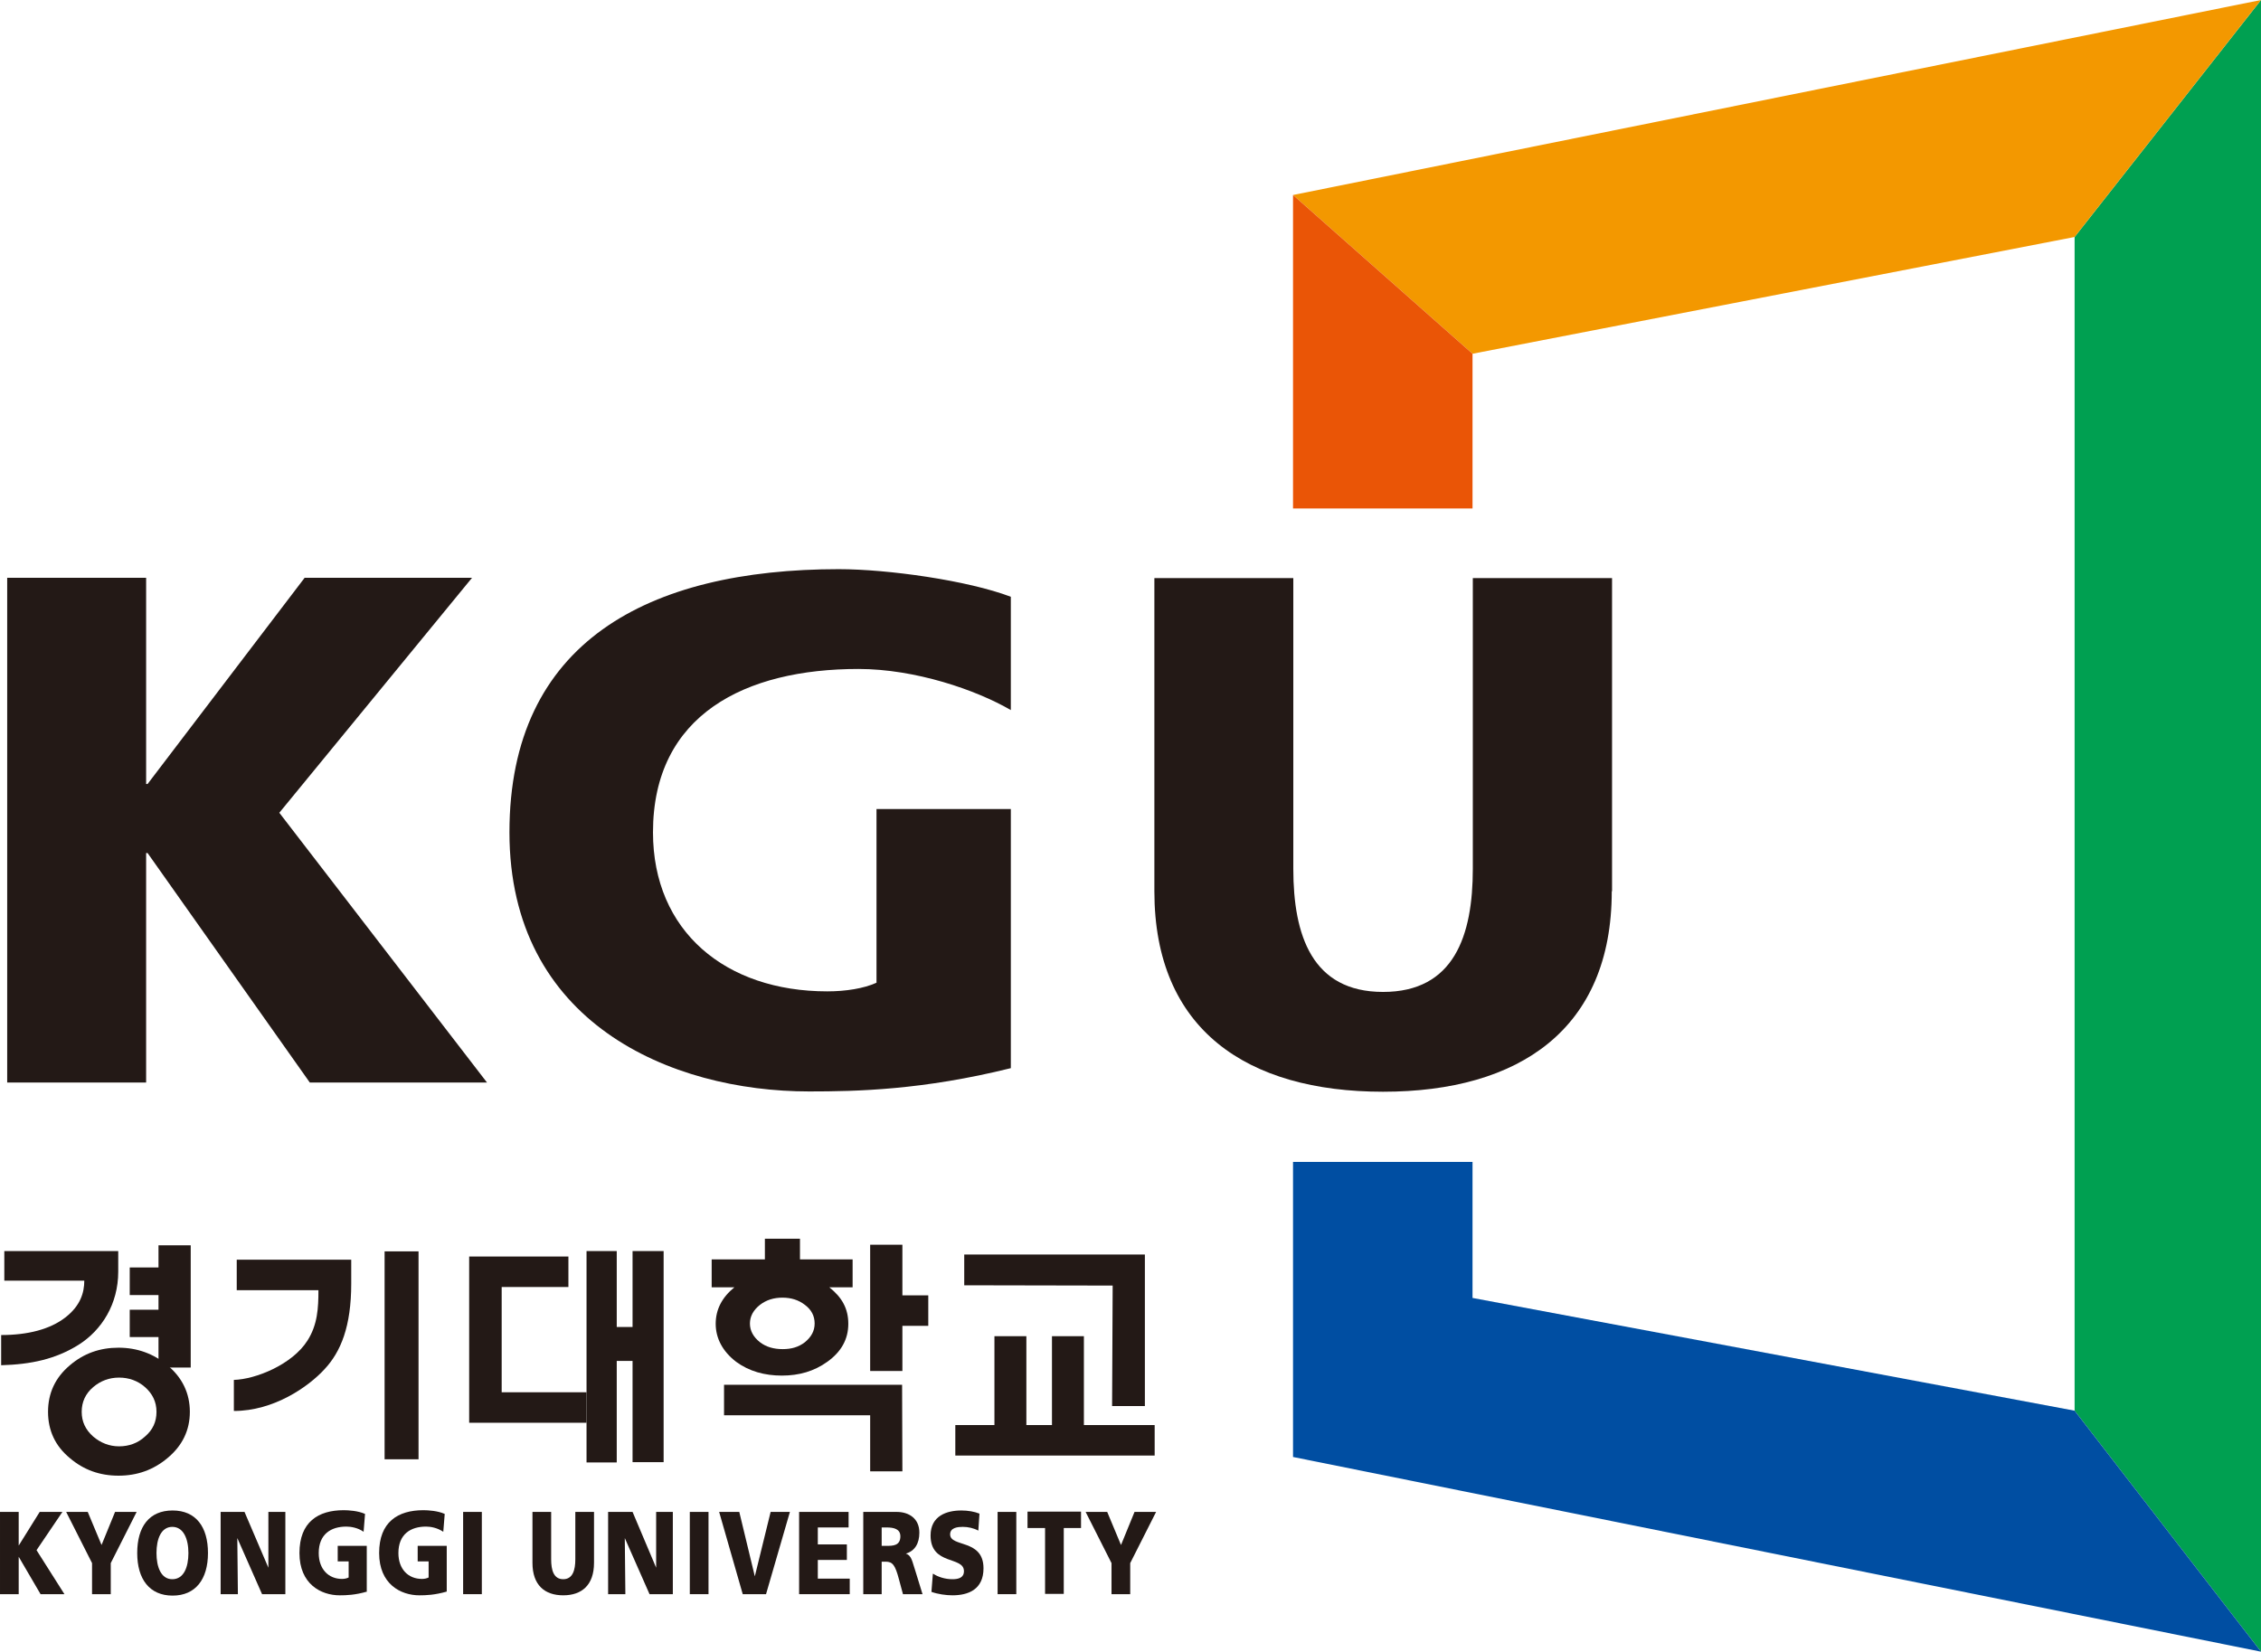 <?xml version="1.0" encoding="UTF-8"?>
<svg id="Layer_2" data-name="Layer 2" xmlns="http://www.w3.org/2000/svg" viewBox="0 0 78.6 57.43">
  <defs>
    <style>
      .cls-1 {
        fill: #231916;
      }

      .cls-1, .cls-2, .cls-3, .cls-4, .cls-5 {
        stroke-width: 0px;
      }

      .cls-2 {
        fill: #00a051;
      }

      .cls-3 {
        fill: #f39800;
      }

      .cls-4 {
        fill: #ea5506;
      }

      .cls-5 {
        fill: #004ea2;
      }
    </style>
  </defs>
  <g id="_레이어_1" data-name="레이어 1">
    <g>
      <g>
        <g>
          <polygon class="cls-2" points="72.12 8.24 72.12 49.05 78.6 57.43 78.6 0 72.12 8.24"/>
          <polygon class="cls-3" points="51.19 12.3 72.12 8.24 78.6 0 44.95 6.78 51.19 12.3"/>
          <polygon class="cls-4" points="51.19 17.68 51.19 12.3 44.95 6.78 44.95 17.68 51.19 17.68"/>
          <g>
            <path class="cls-1" d="m.25,20.09h4.83v7.17h.05l5.46-7.17h5.82l-6.7,8.17,7.22,9.38h-6.16l-5.64-7.98h-.05v7.98H.25v-17.56Z"/>
            <path class="cls-1" d="m29.17,19.79c-6.65,0-11.46,2.54-11.46,9.15s5.59,9.01,10.42,9.01c1.66,0,3.95-.05,7.01-.81v-9.01h-4.67v6.04c-.44.2-1.07.3-1.71.3-3.54,0-6.06-2.09-6.06-5.53,0-4.1,3.22-5.68,7.14-5.68,1.98,0,4.1.73,5.3,1.43v-3.94c-1.5-.57-4.28-.96-5.98-.96Z"/>
            <path class="cls-1" d="m56.03,30.99c0,4.8-3.22,6.97-7.95,6.97s-7.95-2.16-7.95-6.97v-10.89h4.83v10.11c0,2.31.65,4.28,3.12,4.28s3.12-1.96,3.12-4.28v-10.11h4.84v10.89Z"/>
          </g>
        </g>
        <polygon class="cls-5" points="72.12 49.05 51.19 45.13 51.19 40.4 44.95 40.4 44.95 50.66 78.6 57.43 72.12 49.05"/>
      </g>
      <g>
        <g>
          <path class="cls-1" d="m4.11,43.5v.72c0,1.12-.57,2.03-1.38,2.54-.8.5-1.65.68-2.69.71v-1.05c.93,0,1.7-.2,2.23-.61.53-.41.66-.87.66-1.28H.15v-1.03h3.96Z"/>
          <path class="cls-1" d="m5.82,47.47c-.48-.4-1.05-.61-1.7-.61s-1.21.2-1.69.61c-.51.43-.76.97-.76,1.62s.25,1.19.76,1.61c.48.41,1.04.61,1.69.61s1.21-.2,1.7-.61c.52-.43.78-.97.78-1.61s-.26-1.19-.78-1.62Zm-.78,2.48c-.25.23-.56.34-.9.34s-.64-.12-.9-.34c-.27-.24-.4-.52-.4-.86s.13-.63.4-.86c.26-.22.56-.33.9-.33s.65.11.9.33c.26.23.4.51.4.86s-.13.63-.4.86Z"/>
          <polygon class="cls-1" points="5.51 44.07 5.51 43.3 6.63 43.3 6.63 47.55 5.51 47.55 5.51 46.49 4.51 46.49 4.51 45.54 5.51 45.54 5.51 45.03 4.51 45.03 4.51 44.07 5.51 44.07"/>
          <path class="cls-1" d="m11.54,43.8c.32,0,.67,0,.67,0,0,0,0,.45,0,.57v.26c0,1.49-.36,2.37-.93,2.98-.56.61-1.76,1.45-3.15,1.45v-1.08c.75-.02,2.03-.53,2.56-1.37.35-.55.38-1.13.38-1.75h-2.84v-1.06h3.3m1.84-.29h1.18v7.23h-1.18v-7.23Z"/>
          <path class="cls-1" d="m29.65,43.79h-1.84v-.72h-1.22v.72h-1.85v.97h.79c-.43.35-.65.77-.65,1.27s.24.96.71,1.32c.45.33.99.48,1.59.48s1.12-.15,1.58-.48c.49-.35.73-.79.73-1.32s-.22-.92-.66-1.27h.81v-.97Zm-1.67,2.88c-.22.17-.47.24-.77.24s-.57-.07-.79-.24c-.23-.18-.35-.4-.35-.65s.12-.47.35-.65c.22-.17.48-.25.78-.25s.56.08.78.25c.23.17.34.39.34.65s-.12.47-.34.65Z"/>
          <polygon class="cls-1" points="31.37 51.16 30.25 51.16 30.25 49.21 25.17 49.21 25.17 48.15 31.36 48.15 31.37 51.16"/>
          <polygon class="cls-1" points="31.37 46.1 31.37 47.67 30.25 47.67 30.25 43.28 31.37 43.28 31.37 45.04 32.27 45.04 32.27 46.1 31.37 46.1"/>
          <polygon class="cls-1" points="37.68 49.55 37.68 46.46 36.57 46.46 36.57 49.55 35.68 49.55 35.68 46.46 34.57 46.46 34.57 49.55 33.21 49.55 33.21 50.61 40.14 50.61 40.14 49.55 37.68 49.55"/>
          <polygon class="cls-1" points="39.8 43.62 33.52 43.62 33.52 44.69 38.68 44.7 38.66 48.89 39.8 48.89 39.8 43.62"/>
          <polygon class="cls-1" points="17.44 48.41 17.44 44.75 19.76 44.75 19.76 43.69 16.31 43.69 16.31 49.47 20.39 49.47 20.39 48.41 17.44 48.41"/>
          <polygon class="cls-1" points="21.99 43.5 21.99 46.14 21.44 46.14 21.44 43.5 20.39 43.5 20.39 50.85 21.44 50.85 21.44 47.32 21.99 47.32 21.99 50.84 23.07 50.84 23.07 43.5 21.99 43.5"/>
        </g>
        <g>
          <g>
            <path class="cls-1" d="m0,52.57h.65v1.17h0l.73-1.17h.79l-.9,1.33.97,1.53h-.83l-.76-1.3h0v1.3h-.65v-2.86Z"/>
            <path class="cls-1" d="m3.2,54.35l-.9-1.78h.75l.48,1.15.47-1.15h.75l-.9,1.78v1.08h-.65v-1.08Z"/>
            <path class="cls-1" d="m5.44,54c0-.49.16-.91.55-.91s.56.42.56.91-.16.91-.56.91-.55-.44-.55-.91Zm-.67,0c0,.91.43,1.48,1.23,1.48s1.23-.57,1.23-1.48-.42-1.48-1.23-1.48-1.23.56-1.23,1.48Z"/>
            <path class="cls-1" d="m7.67,52.57h.83l.83,1.94h0v-1.94s.59,0,.59,0v2.86h-.81l-.86-1.95h0l.02,1.95h-.6v-2.86Z"/>
            <path class="cls-1" d="m12.76,55.34c-.41.12-.72.13-.95.13-.65,0-1.4-.39-1.4-1.47s.65-1.49,1.54-1.49c.16,0,.5.02.74.13l-.05.62c-.2-.14-.44-.18-.6-.18-.53,0-.96.26-.96.92,0,.56.34.9.81.9.09,0,.17-.02.23-.05v-.56h-.38v-.54h1.01v1.58Z"/>
            <path class="cls-1" d="m15.53,55.34c-.42.12-.72.13-.95.13-.65,0-1.4-.39-1.4-1.47s.65-1.49,1.54-1.49c.16,0,.5.02.74.13l-.05.62c-.21-.14-.44-.18-.6-.18-.53,0-.96.26-.96.92,0,.56.34.9.82.9.09,0,.17-.02.23-.05v-.56h-.38v-.54h1.01v1.58Z"/>
            <path class="cls-1" d="m16.1,52.57h.65v2.86h-.65v-2.86Z"/>
          </g>
          <g>
            <path class="cls-1" d="m20.65,54.34c0,.78-.43,1.13-1.07,1.13s-1.07-.35-1.07-1.13v-1.77h.65v1.65c0,.38.09.69.42.69s.42-.32.42-.69v-1.65h.65v1.77Z"/>
            <path class="cls-1" d="m21.16,52.57h.83l.82,1.94h0v-1.94s.58,0,.58,0v2.86h-.81l-.86-1.95h0l.02,1.95h-.6v-2.86Z"/>
            <path class="cls-1" d="m23.98,52.57h.65v2.86h-.65v-2.86Z"/>
            <path class="cls-1" d="m25,52.57h.7l.54,2.24h0l.55-2.24h.67l-.83,2.86h-.81l-.82-2.86Z"/>
            <path class="cls-1" d="m27.78,52.57h1.72v.54h-1.07v.59h1.01v.54h-1.01v.65h1.11v.54h-1.76v-2.86Z"/>
            <path class="cls-1" d="m30.65,53.11h.17c.25,0,.48.05.48.31,0,.33-.27.33-.48.33h-.17v-.65Zm-.65,2.32h.65v-1.13h.14c.24,0,.33.12.46.61l.14.52h.68l-.24-.78c-.12-.35-.13-.56-.34-.63h0c.31-.09.47-.35.47-.73,0-.49-.36-.72-.79-.72h-1.16v2.86Z"/>
            <path class="cls-1" d="m32.44,54.72c.17.11.41.19.67.19.21,0,.4-.05.4-.28,0-.53-1.16-.19-1.16-1.24,0-.69.57-.87,1.07-.87.23,0,.46.04.63.11l-.04.59c-.17-.09-.36-.13-.54-.13-.16,0-.44.02-.44.26,0,.46,1.16.15,1.16,1.18,0,.74-.53.94-1.08.94-.22,0-.51-.04-.73-.12l.05-.63Z"/>
            <path class="cls-1" d="m34.68,52.57h.65v2.86h-.65v-2.86Z"/>
            <path class="cls-1" d="m36.32,53.13h-.6v-.57h1.86v.57h-.6v2.29h-.65v-2.29Z"/>
            <path class="cls-1" d="m38.64,54.35l-.9-1.78h.75l.48,1.15.47-1.15h.75l-.9,1.78v1.08h-.65v-1.08Z"/>
          </g>
        </g>
      </g>
    </g>
  </g>
</svg>